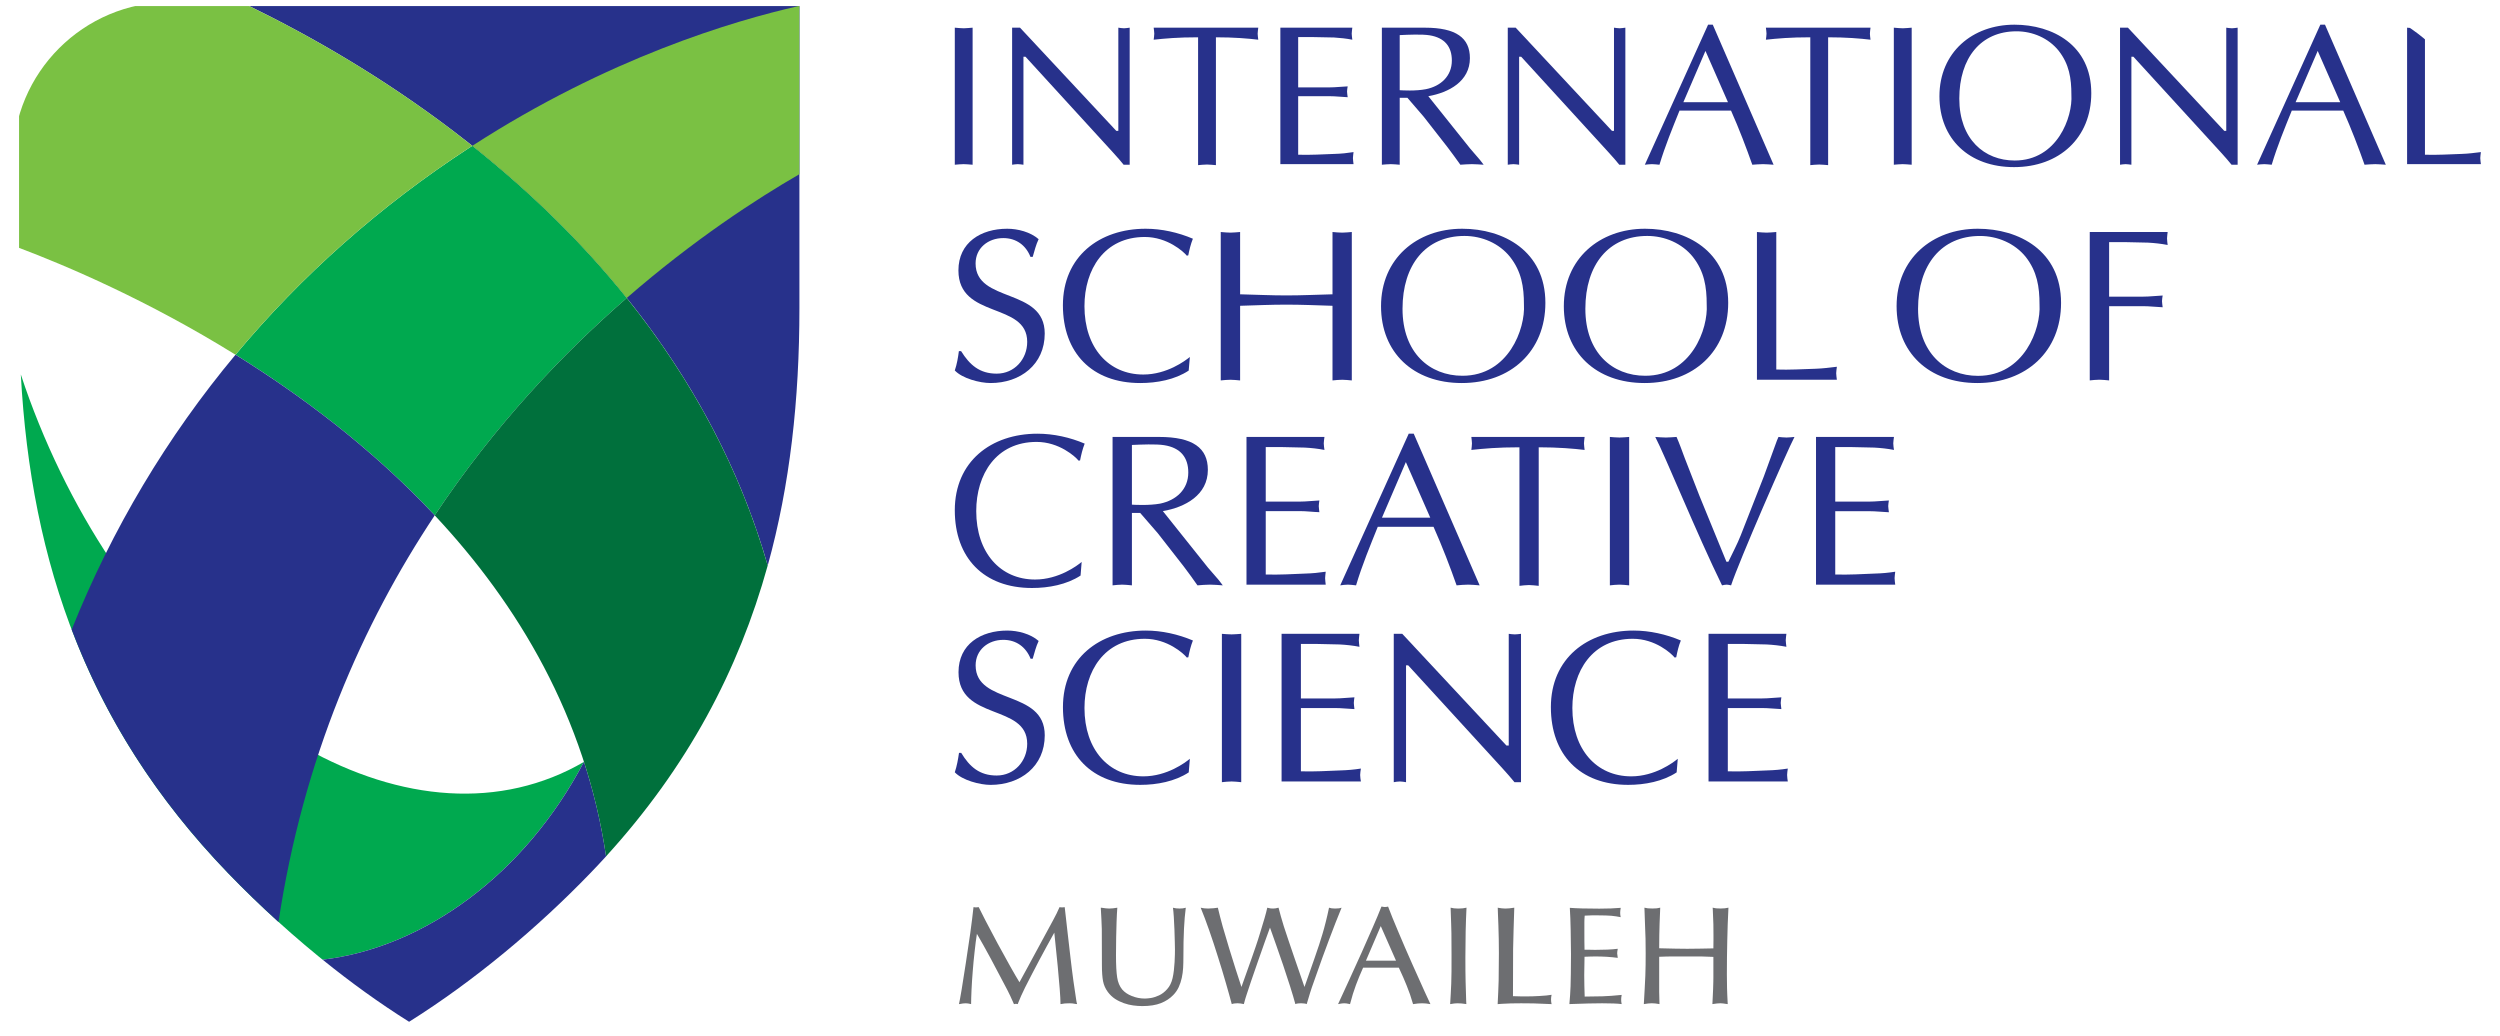 <svg width="111" height="46" viewBox="0 0 111 46" fill="none" xmlns="http://www.w3.org/2000/svg">
<g clip-path="url(#clip0_256_1010)">
<path d="M14.324 42.61C18.826 42.079 23.308 38.821 25.927 33.827C25.482 34.087 25.017 34.315 24.53 34.507C16.706 37.605 6.495 30.575 1.724 18.803C1.429 18.077 1.163 17.351 0.924 16.624C1.379 25.023 3.913 32.321 10.123 38.763C11.529 40.221 13.099 41.65 14.751 42.952C14.608 42.839 14.466 42.725 14.324 42.61Z" fill="#00A94F"/>
<path d="M18.17 0.27H11.066C13.81 1.607 16.987 3.429 20.154 5.839C27.398 11.354 32.038 17.954 34.087 25.11C35.078 21.534 35.494 17.736 35.494 13.691V0.27H18.17Z" fill="#27318B"/>
<path d="M20.972 6.475C20.933 6.499 20.894 6.524 20.856 6.549C16.879 9.137 13.394 12.23 10.457 15.749C13.428 17.593 16.561 19.95 19.303 22.881C21.956 18.891 24.986 15.703 27.83 13.231C25.913 10.846 23.627 8.586 20.972 6.475Z" fill="#00A94F"/>
<path d="M25.928 33.825C23.311 38.821 18.828 42.079 14.324 42.61C15.563 43.612 16.855 44.546 18.164 45.367C21.05 43.556 23.867 41.199 26.215 38.763C26.452 38.518 26.684 38.27 26.91 38.022C26.693 36.557 26.36 35.159 25.928 33.825Z" fill="#27318B"/>
<path d="M35.492 0.27H35.453C32.574 0.92 27.005 2.572 20.969 6.475C23.624 8.586 25.91 10.847 27.827 13.231C30.807 10.641 33.581 8.839 35.492 7.735V0.27Z" fill="#7AC143"/>
<path d="M10.456 15.75C7.42 19.39 4.972 23.485 3.182 27.953C4.647 31.812 6.886 35.404 10.123 38.763C10.833 39.499 11.584 40.227 12.366 40.935C13.461 33.66 16.105 27.69 19.302 22.881C17.931 21.416 16.462 20.094 14.965 18.908C13.467 17.722 11.941 16.672 10.456 15.75Z" fill="#27318B"/>
<path d="M19.301 22.881C23.002 26.834 25.992 31.831 26.909 38.021C30.522 34.057 32.793 29.772 34.086 25.11C32.886 20.924 30.802 16.93 27.827 13.231C24.984 15.703 21.953 18.891 19.301 22.881Z" fill="#00703C"/>
<path d="M20.855 6.549C20.893 6.524 20.931 6.5 20.97 6.475C20.701 6.263 20.43 6.049 20.154 5.839C16.986 3.429 13.809 1.607 11.066 0.27H0.846V11.005C2.926 11.79 6.55 13.326 10.456 15.75C13.392 12.231 16.878 9.137 20.855 6.549Z" fill="#7AC143"/>
<path d="M42.393 1.229C42.518 1.237 42.654 1.256 42.788 1.256C42.914 1.256 43.041 1.237 43.184 1.229V7.314C43.041 7.305 42.914 7.288 42.788 7.288C42.654 7.288 42.518 7.305 42.393 7.314V1.229Z" fill="#27318B"/>
<path d="M50.158 7.314H49.889C49.789 7.19 49.61 6.976 49.42 6.772L45.532 2.519H45.441V7.314C45.351 7.305 45.27 7.288 45.19 7.288C45.1 7.288 45.02 7.305 44.938 7.314V1.229H45.289L49.564 5.811H49.654V1.229C49.735 1.237 49.816 1.256 49.906 1.256C49.987 1.256 50.068 1.237 50.158 1.229V7.314Z" fill="#27318B"/>
<path d="M53.987 7.332C53.843 7.323 53.716 7.305 53.591 7.305C53.455 7.305 53.321 7.323 53.195 7.332V1.656C52.284 1.656 51.736 1.709 51.223 1.763C51.232 1.675 51.25 1.585 51.25 1.496C51.25 1.407 51.232 1.327 51.223 1.229H55.867C55.859 1.327 55.84 1.407 55.84 1.496C55.84 1.585 55.859 1.675 55.867 1.763C55.417 1.709 54.788 1.656 53.987 1.656V7.332Z" fill="#27318B"/>
<path d="M57.639 3.88H59.034C59.306 3.88 59.567 3.845 59.837 3.835C59.826 3.907 59.809 3.987 59.809 4.066C59.809 4.137 59.826 4.218 59.837 4.316C59.567 4.306 59.306 4.271 59.034 4.271H57.639V6.87C58.188 6.887 58.73 6.852 59.269 6.833C59.549 6.825 59.818 6.798 60.097 6.753C60.089 6.852 60.07 6.931 60.07 7.021C60.07 7.109 60.089 7.198 60.097 7.288H56.848V1.229H60.043C60.035 1.327 60.016 1.407 60.016 1.496C60.016 1.585 60.035 1.675 60.043 1.763C59.773 1.709 59.503 1.683 59.233 1.665L58.333 1.647H57.639V3.88Z" fill="#27318B"/>
<path d="M61.355 1.229H63.264C64.651 1.229 65.264 1.682 65.264 2.581C65.264 3.614 64.326 4.111 63.417 4.271L65.273 6.593L65.703 7.092L65.874 7.314C65.686 7.304 65.523 7.288 65.352 7.288C65.181 7.288 65.001 7.304 64.84 7.314C64.642 7.038 64.462 6.789 64.273 6.54L63.21 5.179L62.49 4.343H62.147V7.314C62.004 7.304 61.878 7.288 61.752 7.288C61.618 7.288 61.482 7.304 61.355 7.314V1.229ZM62.147 4.005C62.274 4.013 62.85 4.049 63.309 3.96C63.967 3.827 64.462 3.382 64.462 2.687C64.462 2.075 64.146 1.675 63.472 1.567C63.138 1.514 62.526 1.54 62.147 1.559V4.005Z" fill="#27318B"/>
<path d="M72.166 7.314H71.896C71.797 7.19 71.617 6.976 71.427 6.772L67.54 2.519H67.449V7.314C67.359 7.305 67.278 7.288 67.198 7.288C67.108 7.288 67.025 7.305 66.945 7.314V1.229H67.297L71.572 5.811H71.661V1.229C71.743 1.237 71.824 1.256 71.913 1.256C71.994 1.256 72.076 1.237 72.166 1.229V7.314Z" fill="#27318B"/>
<path d="M78.747 7.314C78.576 7.305 78.433 7.288 78.279 7.288C78.108 7.288 77.956 7.305 77.802 7.314C77.542 6.575 77.218 5.722 76.858 4.912H74.57C74.255 5.694 73.932 6.477 73.68 7.314C73.555 7.305 73.454 7.288 73.347 7.288C73.229 7.288 73.13 7.305 73.031 7.314L75.839 1.096H76.047L78.747 7.314ZM75.722 2.261L74.741 4.539H76.722L75.722 2.261Z" fill="#27318B"/>
<path d="M81.169 7.332C81.025 7.323 80.899 7.305 80.774 7.305C80.638 7.305 80.503 7.323 80.377 7.332V1.656C79.469 1.656 78.918 1.709 78.406 1.763C78.415 1.675 78.433 1.585 78.433 1.496C78.433 1.407 78.415 1.327 78.406 1.229H83.051C83.042 1.327 83.024 1.407 83.024 1.496C83.024 1.585 83.042 1.675 83.051 1.763C82.601 1.709 81.971 1.656 81.169 1.656V7.332Z" fill="#27318B"/>
<path d="M84.086 1.229C84.212 1.237 84.346 1.256 84.482 1.256C84.608 1.256 84.734 1.237 84.879 1.229V7.314C84.734 7.305 84.608 7.288 84.482 7.288C84.346 7.288 84.212 7.305 84.086 7.314V1.229Z" fill="#27318B"/>
<path d="M86.111 4.272C86.111 2.323 87.578 1.096 89.442 1.096C91.134 1.096 92.853 2.003 92.853 4.137C92.853 6.122 91.431 7.42 89.423 7.42C87.434 7.42 86.111 6.175 86.111 4.272ZM91.405 2.253C90.954 1.692 90.253 1.39 89.531 1.39C87.947 1.39 86.993 2.573 86.993 4.378C86.993 6.185 88.109 7.127 89.452 7.127C91.349 7.127 92.034 5.188 91.97 4.209C91.97 3.47 91.871 2.849 91.405 2.253Z" fill="#27318B"/>
<path d="M99.351 7.314H99.081C98.981 7.19 98.801 6.976 98.612 6.772L94.724 2.519H94.634V7.314C94.544 7.305 94.463 7.288 94.381 7.288C94.292 7.288 94.21 7.305 94.129 7.314V1.229H94.48L98.757 5.811H98.846V1.229C98.927 1.237 99.009 1.256 99.099 1.256C99.18 1.256 99.26 1.237 99.351 1.229V7.314Z" fill="#27318B"/>
<path d="M105.93 7.314C105.76 7.305 105.616 7.288 105.463 7.288C105.292 7.288 105.138 7.305 104.986 7.314C104.726 6.575 104.4 5.722 104.04 4.912H101.755C101.439 5.694 101.114 6.477 100.864 7.314C100.737 7.305 100.639 7.288 100.531 7.288C100.414 7.288 100.315 7.305 100.215 7.314L103.023 1.096H103.23L105.93 7.314ZM102.906 2.261L101.924 4.539H103.906L102.906 2.261Z" fill="#27318B"/>
<path d="M107.668 6.87C108.216 6.887 108.756 6.852 109.296 6.834C109.584 6.825 109.862 6.789 110.152 6.753C110.143 6.852 110.124 6.931 110.124 7.021C110.124 7.109 110.143 7.199 110.152 7.288H106.875V1.229C107.001 1.238 107.135 1.256 107.271 1.256C107.397 1.256 107.523 1.238 107.668 1.229V6.87Z" fill="#27318B"/>
<path d="M42.673 15.591C43.056 16.204 43.494 16.59 44.254 16.59C45.042 16.59 45.608 15.947 45.608 15.179C45.608 13.391 42.554 14.181 42.554 12.006C42.554 10.766 43.551 10.156 44.721 10.156C45.192 10.156 45.752 10.301 46.115 10.619C45.996 10.867 45.93 11.141 45.852 11.406H45.752C45.55 10.889 45.121 10.571 44.546 10.571C43.873 10.571 43.316 11.014 43.316 11.697C43.316 13.47 46.386 12.756 46.386 14.808C46.386 16.185 45.304 17.007 43.981 17.007C43.502 17.007 42.722 16.802 42.393 16.448C42.489 16.166 42.537 15.877 42.574 15.591H42.673Z" fill="#27318B"/>
<path d="M52.778 16.454C52.163 16.861 51.363 17.007 50.626 17.007C48.483 17.007 47.193 15.666 47.193 13.556C47.193 11.386 48.813 10.156 50.868 10.156C51.58 10.156 52.31 10.321 52.964 10.599C52.867 10.842 52.808 11.09 52.759 11.339L52.693 11.351C52.555 11.176 51.833 10.522 50.829 10.522C49.037 10.522 48.15 11.957 48.15 13.596C48.15 15.444 49.222 16.629 50.762 16.629C51.813 16.629 52.631 16.014 52.83 15.849L52.778 16.454Z" fill="#27318B"/>
<path d="M59.163 10.301C59.299 10.312 59.448 10.329 59.593 10.329C59.725 10.329 59.865 10.312 60.02 10.301V16.891C59.865 16.878 59.725 16.861 59.593 16.861C59.448 16.861 59.299 16.878 59.163 16.891V13.577C58.471 13.556 57.798 13.526 57.116 13.526C56.431 13.526 55.761 13.556 55.061 13.577V16.891C54.902 16.878 54.768 16.861 54.63 16.861C54.485 16.861 54.336 16.878 54.201 16.891V10.301C54.336 10.312 54.485 10.329 54.63 10.329C54.768 10.329 54.902 10.312 55.061 10.301V13.067C55.761 13.084 56.442 13.117 57.116 13.117C57.798 13.117 58.471 13.084 59.163 13.067V10.301Z" fill="#27318B"/>
<path d="M61.318 13.596C61.318 11.485 62.904 10.156 64.922 10.156C66.752 10.156 68.615 11.141 68.615 13.447C68.615 15.598 67.076 17.007 64.903 17.007C62.75 17.007 61.318 15.654 61.318 13.596ZM67.046 11.406C66.561 10.801 65.8 10.476 65.022 10.476C63.304 10.476 62.272 11.754 62.272 13.711C62.272 15.666 63.481 16.684 64.933 16.684C66.987 16.684 67.729 14.586 67.663 13.526C67.663 12.729 67.553 12.053 67.046 11.406Z" fill="#27318B"/>
<path d="M69.434 13.596C69.434 11.485 71.023 10.156 73.038 10.156C74.872 10.156 76.732 11.141 76.732 13.447C76.732 15.598 75.195 17.007 73.022 17.007C70.868 17.007 69.434 15.654 69.434 13.596ZM75.164 11.406C74.677 10.801 73.917 10.476 73.139 10.476C71.423 10.476 70.39 11.754 70.39 13.711C70.39 15.666 71.597 16.684 73.049 16.684C75.108 16.684 75.846 14.586 75.778 13.526C75.778 12.729 75.671 12.053 75.164 11.406Z" fill="#27318B"/>
<path d="M78.867 16.407C79.459 16.428 80.044 16.389 80.628 16.372C80.942 16.36 81.245 16.322 81.557 16.284C81.547 16.389 81.527 16.477 81.527 16.571C81.527 16.668 81.547 16.764 81.557 16.861H78.008V10.301C78.145 10.312 78.289 10.329 78.438 10.329C78.573 10.329 78.712 10.312 78.867 10.301V16.407Z" fill="#27318B"/>
<path d="M84.209 13.594C84.209 11.485 85.797 10.156 87.814 10.156C89.645 10.156 91.511 11.138 91.511 13.448C91.511 15.598 89.968 17.007 87.794 17.007C85.641 17.007 84.209 15.658 84.209 13.594ZM89.942 11.406C89.453 10.801 88.689 10.477 87.911 10.477C86.197 10.477 85.162 11.756 85.162 13.71C85.162 15.668 86.372 16.688 87.825 16.688C89.881 16.688 90.622 14.589 90.555 13.527C90.555 12.727 90.446 12.052 89.942 11.406Z" fill="#27318B"/>
<path d="M92.785 10.3H96.244C96.235 10.405 96.216 10.494 96.216 10.588C96.216 10.684 96.235 10.783 96.244 10.877C95.951 10.82 95.66 10.789 95.369 10.773L94.393 10.751H93.645V13.171H95.153C95.448 13.171 95.728 13.134 96.022 13.121C96.012 13.199 95.993 13.286 95.993 13.373C95.993 13.448 96.012 13.534 96.022 13.642C95.728 13.632 95.448 13.594 95.153 13.594H93.645V16.89C93.486 16.877 93.349 16.859 93.214 16.859C93.067 16.859 92.922 16.877 92.785 16.89V10.3Z" fill="#27318B"/>
<path d="M47.977 25.555C47.361 25.958 46.561 26.107 45.82 26.107C43.675 26.107 42.393 24.767 42.393 22.656C42.393 20.488 44.009 19.256 46.064 19.256C46.777 19.256 47.509 19.419 48.16 19.697C48.064 19.94 48.005 20.188 47.955 20.443L47.889 20.453C47.752 20.277 47.027 19.621 46.026 19.621C44.23 19.621 43.345 21.058 43.345 22.694C43.345 24.542 44.416 25.731 45.957 25.731C47.01 25.731 47.831 25.114 48.026 24.95L47.977 25.555Z" fill="#27318B"/>
<path d="M49.398 19.4H51.462C52.967 19.4 53.629 19.889 53.629 20.862C53.629 21.982 52.618 22.523 51.631 22.693L53.641 25.211L54.106 25.747L54.291 25.99C54.087 25.976 53.911 25.958 53.727 25.958C53.541 25.958 53.346 25.976 53.168 25.99C52.959 25.689 52.76 25.418 52.559 25.152L51.407 23.677L50.625 22.775H50.257V25.99C50.097 25.976 49.961 25.958 49.826 25.958C49.682 25.958 49.533 25.976 49.398 25.99V19.4ZM50.257 22.407C50.392 22.415 51.016 22.45 51.513 22.36C52.222 22.213 52.76 21.732 52.76 20.979C52.76 20.314 52.421 19.882 51.689 19.766C51.328 19.708 50.663 19.738 50.257 19.756V22.407Z" fill="#27318B"/>
<path d="M56.199 22.271H57.714C58.006 22.271 58.287 22.233 58.58 22.221C58.572 22.298 58.553 22.385 58.553 22.473C58.553 22.548 58.572 22.633 58.58 22.741C58.287 22.732 58.006 22.693 57.714 22.693H56.199V25.508C56.797 25.526 57.382 25.49 57.967 25.466C58.271 25.458 58.564 25.428 58.862 25.384C58.854 25.49 58.835 25.577 58.835 25.671C58.835 25.769 58.854 25.864 58.862 25.958H55.344V19.4H58.806C58.795 19.504 58.775 19.594 58.775 19.687C58.775 19.784 58.795 19.883 58.806 19.977C58.513 19.919 58.221 19.889 57.929 19.873L56.955 19.851H56.199V22.271Z" fill="#27318B"/>
<path d="M65.696 25.99C65.51 25.976 65.355 25.958 65.19 25.958C65.004 25.958 64.839 25.976 64.673 25.99C64.392 25.189 64.039 24.266 63.649 23.39H61.173C60.834 24.234 60.48 25.082 60.209 25.99C60.07 25.976 59.967 25.958 59.847 25.958C59.72 25.958 59.612 25.976 59.506 25.99L62.547 19.256H62.77L65.696 25.99ZM62.42 20.516L61.36 22.983H63.503L62.42 20.516Z" fill="#27318B"/>
<path d="M68.319 26.012C68.162 25.998 68.025 25.976 67.888 25.976C67.743 25.976 67.6 25.998 67.463 26.012V19.86C66.478 19.86 65.877 19.919 65.328 19.977C65.337 19.882 65.355 19.784 65.355 19.687C65.355 19.594 65.337 19.504 65.328 19.4H70.357C70.349 19.504 70.328 19.594 70.328 19.687C70.328 19.784 70.349 19.882 70.357 19.977C69.87 19.919 69.185 19.86 68.319 19.86V26.012Z" fill="#27318B"/>
<path d="M71.478 19.4C71.615 19.41 71.761 19.426 71.905 19.426C72.043 19.426 72.179 19.41 72.335 19.4V25.99C72.179 25.976 72.043 25.958 71.905 25.958C71.761 25.958 71.615 25.976 71.478 25.99V19.4Z" fill="#27318B"/>
<path d="M78.311 21.163L78.898 19.554L78.965 19.4C79.079 19.41 79.199 19.426 79.325 19.426C79.43 19.426 79.552 19.41 79.675 19.4C79.365 19.986 77.209 24.921 76.86 25.99C76.79 25.976 76.723 25.958 76.665 25.958C76.595 25.958 76.525 25.976 76.458 25.99C75.349 23.727 73.924 20.217 73.494 19.4C73.642 19.41 73.809 19.426 73.965 19.426C74.12 19.426 74.263 19.41 74.439 19.4C74.569 19.697 74.683 20.017 74.8 20.333L75.457 22.019L76.653 24.941H76.74C76.928 24.542 77.132 24.168 77.285 23.778L78.311 21.163Z" fill="#27318B"/>
<path d="M81.485 22.271H82.997C83.291 22.271 83.574 22.233 83.867 22.221C83.856 22.298 83.837 22.387 83.837 22.473C83.837 22.548 83.856 22.636 83.867 22.744C83.574 22.732 83.291 22.697 82.997 22.697H81.485V25.508C82.083 25.526 82.668 25.49 83.251 25.466C83.556 25.458 83.846 25.432 84.148 25.384C84.139 25.49 84.12 25.577 84.12 25.671C84.12 25.769 84.139 25.864 84.148 25.958H80.631V19.4H84.092C84.081 19.504 84.061 19.594 84.061 19.687C84.061 19.784 84.081 19.883 84.092 19.977C83.797 19.919 83.504 19.889 83.216 19.873L82.237 19.851H81.485V22.271Z" fill="#27318B"/>
<path d="M42.678 33.428C43.054 34.049 43.495 34.433 44.252 34.433C45.043 34.433 45.608 33.786 45.608 33.023C45.608 31.232 42.558 32.022 42.558 29.846C42.558 28.602 43.552 27.997 44.725 27.997C45.19 27.997 45.758 28.142 46.116 28.459C45.996 28.711 45.932 28.98 45.852 29.247H45.758C45.55 28.727 45.121 28.409 44.548 28.409C43.874 28.409 43.318 28.853 43.318 29.541C43.318 31.312 46.387 30.596 46.387 32.647C46.387 34.027 45.308 34.849 43.981 34.849C43.502 34.849 42.722 34.641 42.393 34.289C42.488 34.004 42.538 33.717 42.58 33.428H42.678Z" fill="#27318B"/>
<path d="M52.78 34.294C52.168 34.697 51.366 34.848 50.629 34.848C48.48 34.848 47.195 33.507 47.195 31.397C47.195 29.229 48.814 27.997 50.873 27.997C51.582 27.997 52.312 28.161 52.965 28.438C52.869 28.681 52.809 28.929 52.762 29.183L52.694 29.194C52.556 29.018 51.834 28.362 50.83 28.362C49.037 28.362 48.151 29.798 48.151 31.437C48.151 33.282 49.225 34.47 50.765 34.47C51.818 34.47 52.635 33.853 52.83 33.69L52.78 34.294Z" fill="#27318B"/>
<path d="M54.252 28.142C54.386 28.151 54.535 28.167 54.683 28.167C54.819 28.167 54.954 28.151 55.111 28.142V34.729C54.954 34.715 54.819 34.697 54.683 34.697C54.535 34.697 54.386 34.715 54.252 34.729V28.142Z" fill="#27318B"/>
<path d="M57.76 31.011H59.273C59.563 31.011 59.847 30.974 60.137 30.961C60.127 31.039 60.11 31.128 60.11 31.213C60.11 31.289 60.127 31.377 60.137 31.484C59.847 31.472 59.563 31.437 59.273 31.437H57.76V34.247C58.354 34.265 58.941 34.229 59.529 34.206C59.827 34.197 60.121 34.172 60.424 34.124C60.41 34.229 60.391 34.316 60.391 34.411C60.391 34.508 60.41 34.603 60.424 34.697H56.902V28.142H60.36C60.352 28.246 60.332 28.335 60.332 28.428C60.332 28.525 60.352 28.624 60.36 28.718C60.068 28.661 59.778 28.63 59.482 28.614L58.509 28.592H57.76V31.011Z" fill="#27318B"/>
<path d="M67.533 34.729H67.243C67.134 34.593 66.937 34.367 66.734 34.142L62.523 29.541H62.428V34.729C62.328 34.715 62.241 34.697 62.155 34.697C62.056 34.697 61.969 34.715 61.883 34.729V28.142H62.261L66.887 33.103H66.988V28.142C67.074 28.151 67.164 28.167 67.259 28.167C67.348 28.167 67.438 28.151 67.533 28.142V34.729Z" fill="#27318B"/>
<path d="M74.443 34.294C73.829 34.697 73.029 34.848 72.29 34.848C70.145 34.848 68.859 33.507 68.859 31.397C68.859 29.229 70.478 27.997 72.532 27.997C73.244 27.997 73.974 28.161 74.63 28.438C74.53 28.681 74.473 28.929 74.425 29.183L74.352 29.194C74.216 29.018 73.499 28.362 72.496 28.362C70.7 28.362 69.813 29.798 69.813 31.437C69.813 33.282 70.887 34.47 72.427 34.47C73.479 34.47 74.297 33.853 74.493 33.69L74.443 34.294Z" fill="#27318B"/>
<path d="M76.715 31.011H78.227C78.518 31.011 78.8 30.974 79.093 30.961C79.085 31.039 79.064 31.128 79.064 31.213C79.064 31.289 79.085 31.377 79.093 31.484C78.8 31.472 78.518 31.437 78.227 31.437H76.715V34.247C77.308 34.265 77.896 34.229 78.479 34.206C78.782 34.197 79.076 34.172 79.378 34.124C79.366 34.229 79.348 34.316 79.348 34.411C79.348 34.508 79.366 34.603 79.378 34.697H75.859V28.142H79.316C79.308 28.246 79.287 28.335 79.287 28.428C79.287 28.525 79.308 28.624 79.316 28.718C79.027 28.661 78.731 28.63 78.441 28.614L77.465 28.592H76.715V31.011Z" fill="#27318B"/>
<path d="M47.051 43.905C47.028 43.61 46.998 43.276 46.963 42.902C46.928 42.529 46.877 42.031 46.811 41.409C46.352 42.23 45.921 43.041 45.513 43.846C45.44 43.994 45.381 44.118 45.336 44.221C45.291 44.321 45.249 44.426 45.206 44.533C45.2 44.554 45.193 44.569 45.189 44.582C45.148 44.575 45.118 44.569 45.102 44.569C45.089 44.569 45.069 44.575 45.039 44.582H45.019C44.95 44.42 44.895 44.301 44.857 44.221C44.82 44.14 44.775 44.053 44.727 43.957C44.449 43.428 44.203 42.963 43.985 42.553C43.764 42.144 43.562 41.782 43.375 41.463C43.34 41.682 43.305 41.941 43.274 42.24C43.24 42.54 43.211 42.833 43.19 43.12C43.167 43.405 43.148 43.68 43.136 43.945C43.125 44.208 43.117 44.42 43.117 44.582C43.017 44.557 42.938 44.546 42.881 44.546C42.804 44.546 42.711 44.557 42.596 44.582H42.578C42.6 44.496 42.638 44.282 42.696 43.943C42.752 43.602 42.815 43.211 42.881 42.769C42.95 42.329 43.017 41.881 43.08 41.431C43.142 40.978 43.19 40.594 43.223 40.277C43.266 40.286 43.302 40.289 43.329 40.289C43.355 40.289 43.395 40.286 43.455 40.277C43.505 40.383 43.607 40.584 43.759 40.879C43.912 41.175 44.088 41.507 44.286 41.876C44.487 42.245 44.674 42.589 44.853 42.905C45.033 43.224 45.168 43.458 45.264 43.611C45.427 43.315 45.556 43.077 45.652 42.899C46.219 41.856 46.587 41.178 46.754 40.865C46.824 40.727 46.879 40.625 46.915 40.556C46.948 40.485 46.991 40.393 47.043 40.277C47.051 40.277 47.058 40.279 47.068 40.282C47.104 40.287 47.134 40.289 47.156 40.289C47.17 40.289 47.201 40.287 47.242 40.282L47.273 40.277C47.318 40.693 47.362 41.074 47.402 41.417C47.443 41.761 47.482 42.123 47.527 42.498C47.571 42.872 47.614 43.227 47.661 43.565C47.708 43.9 47.749 44.184 47.787 44.415C47.795 44.474 47.807 44.529 47.823 44.582C47.82 44.582 47.801 44.58 47.767 44.576C47.701 44.564 47.648 44.556 47.606 44.551C47.562 44.546 47.52 44.546 47.475 44.546C47.394 44.546 47.329 44.548 47.276 44.554C47.225 44.56 47.166 44.569 47.097 44.582H47.086C47.086 44.426 47.074 44.2 47.051 43.905Z" fill="#6D6E71"/>
<path d="M48.92 41.248C48.913 41.099 48.91 40.958 48.903 40.822C48.897 40.686 48.89 40.511 48.875 40.302H48.893C49.056 40.328 49.175 40.339 49.245 40.339C49.346 40.339 49.467 40.328 49.609 40.302C49.596 40.475 49.584 40.682 49.576 40.923C49.568 41.164 49.561 41.394 49.558 41.611C49.553 41.888 49.55 42.157 49.55 42.416C49.55 42.85 49.568 43.175 49.602 43.395C49.634 43.614 49.711 43.792 49.825 43.933C49.927 44.052 50.068 44.15 50.252 44.223C50.436 44.297 50.629 44.336 50.829 44.336C50.904 44.336 50.993 44.326 51.101 44.311C51.207 44.294 51.326 44.255 51.459 44.196C51.589 44.136 51.711 44.044 51.823 43.916C51.936 43.791 52.016 43.629 52.062 43.431C52.085 43.333 52.105 43.218 52.12 43.088C52.135 42.959 52.145 42.834 52.152 42.714C52.158 42.595 52.161 42.485 52.165 42.386C52.168 42.288 52.168 42.211 52.168 42.157C52.168 42.099 52.165 41.986 52.161 41.813C52.158 41.642 52.152 41.46 52.145 41.27C52.139 41.077 52.13 40.891 52.117 40.71C52.105 40.528 52.092 40.392 52.079 40.302L52.099 40.308C52.145 40.315 52.186 40.322 52.225 40.331C52.263 40.335 52.311 40.339 52.373 40.339C52.433 40.339 52.48 40.335 52.516 40.331C52.551 40.322 52.589 40.315 52.63 40.308L52.649 40.302C52.613 40.574 52.586 40.886 52.569 41.236C52.551 41.587 52.543 42.003 52.543 42.485C52.543 42.667 52.539 42.829 52.531 42.974C52.523 43.118 52.503 43.266 52.472 43.413C52.44 43.56 52.394 43.7 52.334 43.831C52.272 43.961 52.193 44.078 52.092 44.18C51.946 44.332 51.764 44.452 51.545 44.539C51.326 44.626 51.049 44.67 50.716 44.67C50.584 44.67 50.448 44.659 50.312 44.641C50.176 44.623 50.04 44.59 49.901 44.541C49.765 44.493 49.634 44.431 49.51 44.351C49.387 44.27 49.281 44.168 49.188 44.044C49.081 43.899 49.01 43.74 48.976 43.567C48.943 43.395 48.925 43.16 48.925 42.863C48.924 42.008 48.923 41.471 48.92 41.248Z" fill="#6D6E71"/>
<path d="M58.369 42.535C58.452 42.296 58.521 42.098 58.57 41.944C58.619 41.789 58.671 41.632 58.717 41.472C58.765 41.315 58.813 41.137 58.863 40.937C58.914 40.739 58.962 40.528 59.009 40.302C59.075 40.326 59.165 40.339 59.275 40.339C59.353 40.339 59.412 40.335 59.453 40.33C59.496 40.323 59.531 40.313 59.566 40.302C59.39 40.729 59.206 41.199 59.016 41.706C58.823 42.212 58.608 42.809 58.369 43.494C58.276 43.75 58.208 43.948 58.164 44.094C58.118 44.238 58.069 44.401 58.018 44.582C57.993 44.569 57.958 44.56 57.907 44.555C57.855 44.549 57.809 44.545 57.767 44.545C57.733 44.545 57.69 44.547 57.643 44.552C57.597 44.555 57.553 44.566 57.514 44.582C57.457 44.372 57.382 44.113 57.283 43.802C57.186 43.494 57.081 43.175 56.971 42.85C56.86 42.524 56.758 42.226 56.66 41.954C56.564 41.68 56.485 41.458 56.423 41.285L56.387 41.186C56.344 41.297 56.273 41.498 56.168 41.789C56.067 42.08 55.963 42.378 55.853 42.684C55.743 42.989 55.641 43.285 55.545 43.574C55.445 43.863 55.378 44.069 55.34 44.193C55.323 44.247 55.306 44.299 55.29 44.351C55.273 44.401 55.253 44.48 55.227 44.582C55.177 44.569 55.128 44.56 55.081 44.555C55.031 44.549 54.988 44.545 54.952 44.545C54.915 44.545 54.872 44.547 54.829 44.552C54.779 44.555 54.735 44.566 54.69 44.582C54.617 44.31 54.531 43.993 54.425 43.633C54.322 43.272 54.206 42.888 54.076 42.482C53.95 42.076 53.82 41.684 53.687 41.303C53.556 40.924 53.427 40.59 53.31 40.302C53.404 40.326 53.513 40.339 53.639 40.339C53.715 40.339 53.798 40.334 53.884 40.326C53.969 40.318 54.033 40.308 54.073 40.302C54.13 40.55 54.203 40.828 54.288 41.139C54.376 41.451 54.471 41.77 54.571 42.095C54.67 42.422 54.766 42.73 54.86 43.021C54.955 43.311 55.041 43.577 55.12 43.822L55.578 42.535C55.624 42.41 55.681 42.245 55.75 42.039C55.82 41.834 55.89 41.62 55.956 41.397C56.026 41.174 56.089 40.966 56.145 40.771C56.201 40.579 56.241 40.421 56.267 40.302L56.293 40.308C56.337 40.318 56.375 40.328 56.407 40.333C56.438 40.337 56.48 40.339 56.529 40.339C56.602 40.339 56.669 40.328 56.735 40.308L56.768 40.302C56.801 40.424 56.834 40.552 56.869 40.682C56.907 40.811 56.95 40.957 56.998 41.117C57.053 41.286 57.117 41.482 57.194 41.709C57.269 41.934 57.353 42.182 57.447 42.453C57.541 42.727 57.698 43.183 57.919 43.822L58.369 42.535Z" fill="#6D6E71"/>
<path d="M60.524 42.963C60.517 42.969 60.514 42.984 60.504 43.005C60.395 43.248 60.295 43.491 60.204 43.735C60.113 43.979 60.023 44.261 59.941 44.583C59.921 44.578 59.901 44.575 59.877 44.57C59.808 44.554 59.745 44.546 59.685 44.546C59.625 44.546 59.558 44.554 59.48 44.57C59.453 44.575 59.43 44.578 59.41 44.583C59.563 44.253 59.735 43.885 59.919 43.477C60.103 43.072 60.283 42.675 60.458 42.29C60.632 41.904 60.795 41.532 60.951 41.173C61.108 40.814 61.237 40.508 61.336 40.252L61.379 40.257C61.427 40.268 61.463 40.271 61.493 40.271C61.536 40.271 61.581 40.264 61.631 40.252C61.744 40.553 61.898 40.934 62.092 41.389C62.284 41.849 62.488 42.314 62.698 42.789C62.909 43.263 63.096 43.675 63.255 44.029C63.414 44.382 63.5 44.567 63.511 44.583C63.368 44.557 63.245 44.546 63.139 44.546C63.031 44.546 62.898 44.557 62.74 44.583C62.652 44.277 62.558 44.004 62.459 43.766C62.364 43.527 62.256 43.282 62.138 43.03L62.107 42.963H60.524ZM61.306 41.118L60.648 42.653H61.983L61.306 41.118Z" fill="#6D6E71"/>
<path d="M64.443 41.433C64.438 41.274 64.435 41.126 64.431 40.998C64.427 40.868 64.417 40.634 64.407 40.301C64.46 40.315 64.511 40.322 64.559 40.33C64.609 40.336 64.672 40.34 64.751 40.34C64.834 40.34 64.901 40.336 64.95 40.33C65.002 40.322 65.053 40.315 65.113 40.301C65.08 40.956 65.063 41.693 65.063 42.51C65.063 42.963 65.066 43.322 65.073 43.584C65.078 43.845 65.088 44.136 65.099 44.459L65.106 44.581C64.947 44.556 64.821 44.546 64.718 44.546C64.629 44.546 64.525 44.556 64.4 44.581H64.387C64.393 44.434 64.403 44.284 64.413 44.133C64.42 43.983 64.427 43.83 64.435 43.674C64.44 43.516 64.445 43.336 64.447 43.13C64.448 42.928 64.448 42.678 64.448 42.379C64.448 41.926 64.448 41.611 64.443 41.433Z" fill="#6D6E71"/>
<path d="M67.507 44.239C67.577 44.241 67.66 44.241 67.759 44.241C67.94 44.241 68.14 44.235 68.359 44.222C68.581 44.211 68.757 44.192 68.891 44.169C68.874 44.241 68.866 44.31 68.866 44.372C68.866 44.445 68.874 44.516 68.891 44.583C68.812 44.578 68.697 44.575 68.548 44.569C68.397 44.562 68.245 44.556 68.09 44.551C67.932 44.546 67.749 44.546 67.539 44.546C67.335 44.546 67.182 44.546 67.083 44.551C66.984 44.556 66.851 44.562 66.688 44.569C66.617 44.575 66.553 44.578 66.496 44.583C66.516 44.222 66.529 43.877 66.54 43.543C66.546 43.21 66.551 42.803 66.551 42.324C66.551 42.111 66.549 41.901 66.545 41.697C66.54 41.492 66.536 41.291 66.529 41.094C66.523 40.896 66.516 40.724 66.509 40.577C66.503 40.43 66.5 40.34 66.5 40.301C66.509 40.301 66.52 40.303 66.533 40.308C66.586 40.316 66.635 40.323 66.679 40.33C66.722 40.336 66.775 40.34 66.838 40.34C66.952 40.34 67.083 40.326 67.234 40.301C67.219 40.645 67.209 40.974 67.203 41.291C67.194 41.609 67.186 41.891 67.182 42.139C67.179 42.502 67.176 43.2 67.176 44.23C67.332 44.234 67.441 44.237 67.507 44.239Z" fill="#6D6E71"/>
<path d="M70.584 42.169C70.663 42.174 70.741 42.174 70.82 42.174C71.222 42.174 71.556 42.16 71.828 42.126L71.825 42.151C71.81 42.221 71.803 42.283 71.803 42.338C71.803 42.366 71.809 42.403 71.818 42.447C71.825 42.484 71.828 42.512 71.828 42.529C71.674 42.508 71.51 42.492 71.334 42.481C71.158 42.471 71 42.467 70.856 42.467C70.731 42.467 70.558 42.47 70.353 42.48C70.343 42.833 70.34 43.104 70.34 43.288C70.34 43.428 70.343 43.593 70.346 43.781C70.349 43.969 70.353 44.125 70.36 44.248C70.641 44.248 70.907 44.244 71.151 44.236C71.394 44.228 71.679 44.208 72.003 44.174L71.999 44.199C71.984 44.269 71.98 44.33 71.98 44.385C71.98 44.439 71.984 44.498 71.999 44.565L72.003 44.581C71.811 44.557 71.523 44.546 71.132 44.546C70.809 44.546 70.325 44.557 69.681 44.581C69.693 44.414 69.707 44.277 69.713 44.174C69.72 44.072 69.726 43.943 69.733 43.788C69.736 43.634 69.741 43.446 69.745 43.231C69.748 43.016 69.752 42.726 69.752 42.368C69.752 42.042 69.747 41.688 69.738 41.306C69.732 40.925 69.717 40.591 69.7 40.308C69.992 40.331 70.429 40.344 71.009 40.344C71.387 40.344 71.706 40.331 71.961 40.308C71.944 40.398 71.936 40.471 71.936 40.524C71.936 40.578 71.94 40.636 71.954 40.703L71.961 40.722C71.818 40.693 71.679 40.674 71.54 40.66C71.404 40.649 71.211 40.642 70.965 40.642H70.668C70.6 40.642 70.495 40.645 70.36 40.655C70.349 40.777 70.346 40.876 70.346 40.95V41.366C70.346 41.683 70.346 41.952 70.353 42.169H70.584Z" fill="#6D6E71"/>
<path d="M73.668 43.401V44.038C73.668 44.158 73.675 44.339 73.681 44.582C73.549 44.557 73.436 44.545 73.343 44.545C73.247 44.545 73.129 44.557 72.986 44.582C72.999 44.331 73.012 44.1 73.025 43.889C73.038 43.68 73.046 43.488 73.053 43.321C73.06 43.151 73.063 42.993 73.065 42.844C73.066 42.695 73.068 42.522 73.068 42.324C73.068 42.113 73.066 41.902 73.062 41.687C73.053 41.489 73.048 41.317 73.043 41.173C73.038 41.029 73.032 40.791 73.018 40.456C73.018 40.41 73.015 40.36 73.012 40.301C73.066 40.313 73.118 40.323 73.167 40.33C73.22 40.335 73.284 40.338 73.363 40.338C73.442 40.338 73.509 40.335 73.557 40.33C73.607 40.323 73.658 40.313 73.714 40.301C73.705 40.434 73.695 40.667 73.686 41.002C73.675 41.34 73.668 41.705 73.668 42.103C74.218 42.118 74.636 42.126 74.914 42.126C75.136 42.126 75.335 42.123 75.516 42.119C75.697 42.116 75.881 42.113 76.074 42.108C76.074 42.037 76.074 41.913 76.078 41.736V41.507C76.078 41.343 76.078 41.188 76.074 41.041C76.068 40.895 76.062 40.673 76.048 40.375L76.041 40.301C76.096 40.313 76.147 40.323 76.197 40.33C76.249 40.335 76.314 40.338 76.393 40.338C76.525 40.338 76.641 40.326 76.743 40.301C76.717 40.784 76.701 41.268 76.691 41.752C76.68 42.237 76.673 42.742 76.673 43.27C76.673 43.527 76.676 43.734 76.681 43.889C76.684 43.988 76.687 44.084 76.691 44.174C76.698 44.265 76.701 44.401 76.711 44.582C76.691 44.577 76.676 44.577 76.668 44.577C76.542 44.557 76.449 44.545 76.386 44.545C76.306 44.545 76.187 44.557 76.03 44.582C76.033 44.542 76.038 44.448 76.044 44.305C76.051 44.159 76.055 44.03 76.062 43.915C76.064 43.798 76.068 43.694 76.071 43.599C76.071 43.504 76.074 43.443 76.074 43.413V42.486C75.985 42.481 75.895 42.479 75.804 42.476C75.713 42.473 75.627 42.47 75.546 42.467H74.871H74.218C74.102 42.467 73.919 42.47 73.668 42.481V43.401Z" fill="#6D6E71"/>
</g>
<defs>
<clipPath id="clip0_256_1010">
<rect x="0.574" y="0.091" width="109.848" height="45.455" rx="7" fill="white"/>
</clipPath>
</defs>
</svg>

